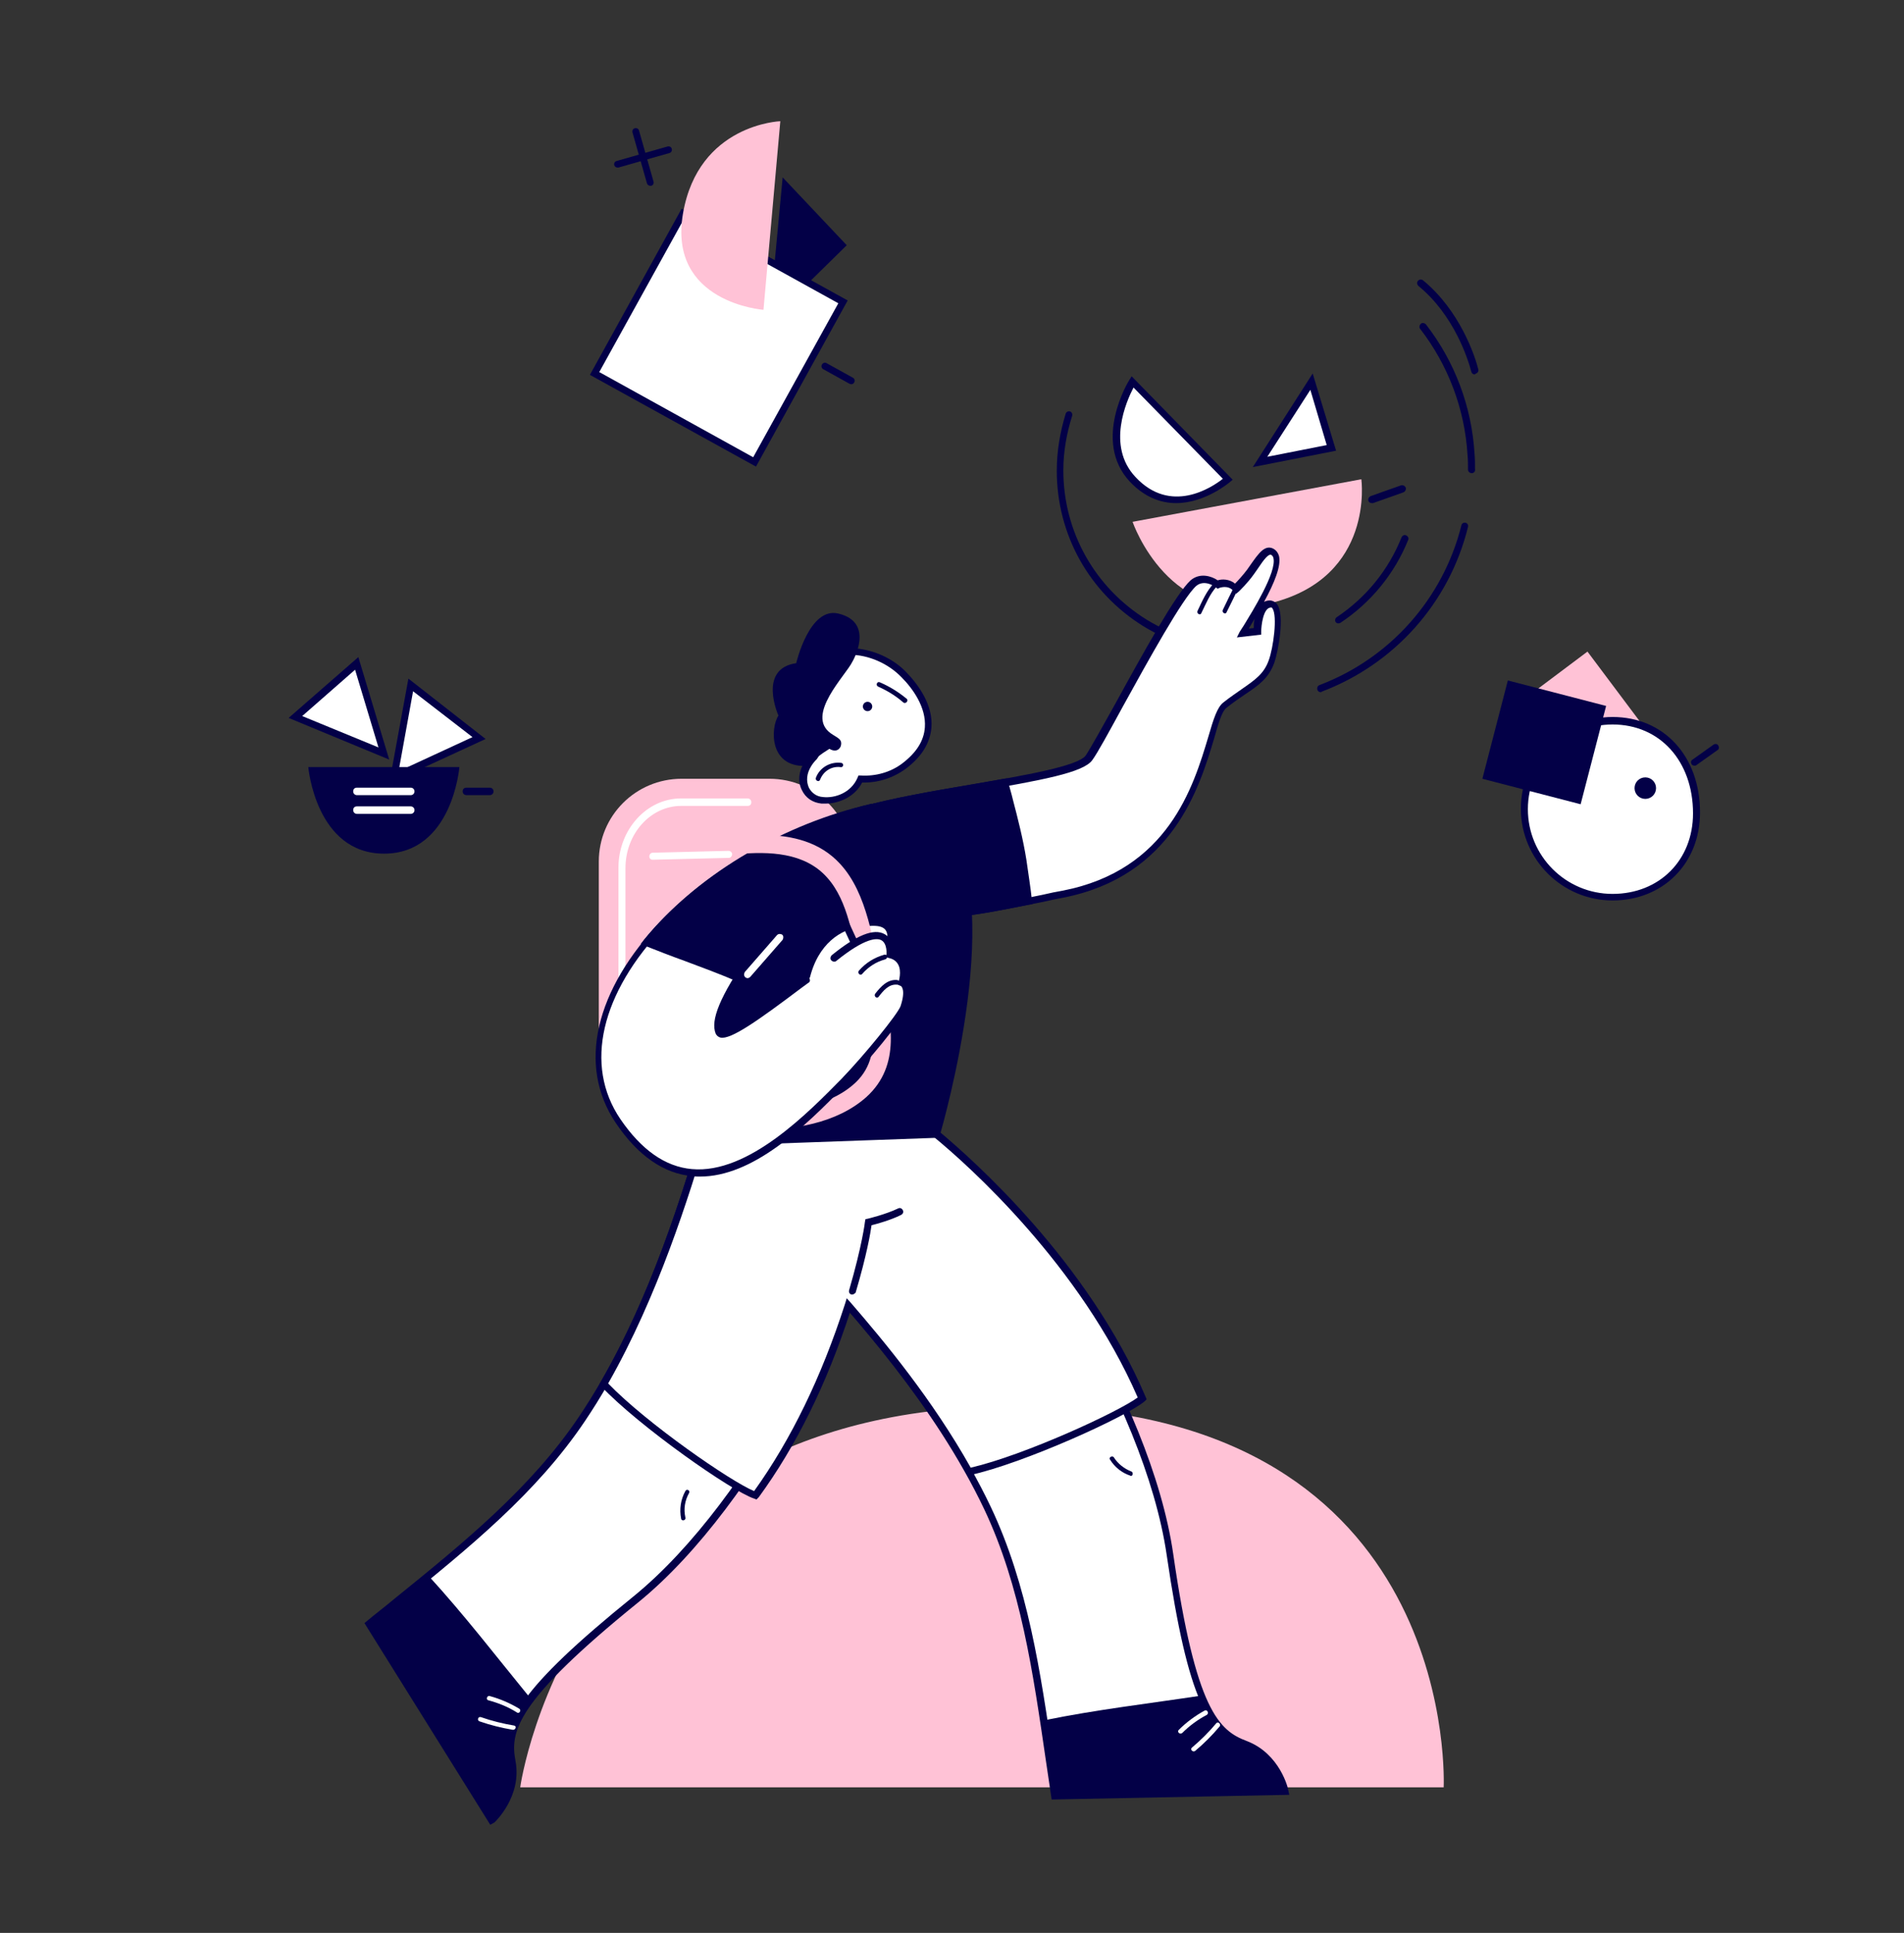 <?xml version="1.0" encoding="utf-8"?>
<!-- Generator: Adobe Illustrator 21.0.2, SVG Export Plug-In . SVG Version: 6.00 Build 0)  -->
<svg version="1.1" id="Слой_1" xmlns="http://www.w3.org/2000/svg" xmlns:xlink="http://www.w3.org/1999/xlink" x="0px" y="0px"
	 viewBox="0 0 407 413" style="enable-background:new 0 0 407 413;" xml:space="preserve">
<rect x="0" y="0" width="407" height="413" fill="#333333" stroke="none"/>
<style type="text/css">
	.st0{fill:#FFC2D6;}
	.st1{fill:#030047;}
	.st2{fill:#FFFFFF;}
	.st3{fill:none;stroke:#5F5FFF;stroke-width:1.5;stroke-linecap:round;stroke-miterlimit:10;}
</style>
<g id="_x34_">
	<g id="Background_57_">
		<g>
			<path class="st0" d="M308.6,381.9H111.2c0,0,11.8-86.1,113.8-81.2C312.3,304.9,308.6,381.9,308.6,381.9z"/>
		</g>
		<g id="Bird_2_1_">
			<g>
				<polygon class="st1" points="164.4,68.7 167.3,37.9 181,52.4 				"/>
			</g>
			<g>
				
					<rect x="134.1" y="52.6" transform="matrix(0.875 0.484 -0.484 0.875 54.103 -65.346)" class="st2" width="39.1" height="39.1"/>
				<path class="st1" d="M161.6,99.7l-35.5-19.6l19.6-35.5l35.5,19.6L161.6,99.7z M128.1,79.5L161,97.7l18.2-32.9l-32.9-18.2
					L128.1,79.5z"/>
			</g>
			<g>
				<path class="st0" d="M163.2,66.2l3.6-40.3c0,0-17.5,0.6-20.8,19.7S163.2,66.2,163.2,66.2z"/>
			</g>
			<g>
				<path class="st1" d="M182,82.1c-0.1,0-0.2,0-0.4-0.1l-5.6-3.1c-0.4-0.2-0.5-0.7-0.3-1c0.2-0.4,0.7-0.5,1-0.3l5.6,3.1
					c0.4,0.2,0.5,0.7,0.3,1C182.5,81.9,182.3,82.1,182,82.1z"/>
			</g>
			<g>
				<path class="st1" d="M139,39.7c-0.3,0-0.6-0.2-0.7-0.5l-3.1-10.9c-0.1-0.4,0.1-0.8,0.5-0.9c0.4-0.1,0.8,0.1,0.9,0.5l3.1,10.9
					c0.1,0.4-0.1,0.8-0.5,0.9C139.1,39.7,139,39.7,139,39.7z"/>
			</g>
			<g>
				<path class="st1" d="M132,35.8c-0.3,0-0.6-0.2-0.7-0.5c-0.1-0.4,0.1-0.8,0.5-0.9l10.9-3.1c0.4-0.1,0.8,0.1,0.9,0.5
					c0.1,0.4-0.1,0.8-0.5,0.9l-10.9,3.1C132.1,35.8,132,35.8,132,35.8z"/>
			</g>
		</g>
		<g id="Bird_1_1_">
			<g>
				<polygon class="st2" points="87.8,146.4 84.2,166.1 102.4,157.7 				"/>
				<path class="st1" d="M83.2,167.4l4.1-22.4l16.5,12.9L83.2,167.4z M88.3,147.7l-3.1,17.1l15.8-7.3L88.3,147.7z"/>
			</g>
			<g>
				<path class="st1" d="M65.9,163.9h32.3c0,0-1.5,18.5-16.1,18.5S65.9,163.9,65.9,163.9z"/>
			</g>
			<g>
				<path class="st2" d="M87.8,169.9H76.3c-0.4,0-0.8-0.3-0.8-0.8s0.3-0.8,0.8-0.8h11.5c0.4,0,0.8,0.3,0.8,0.8
					S88.2,169.9,87.8,169.9z"/>
			</g>
			<g>
				<path class="st2" d="M87.8,173.9H76.3c-0.4,0-0.8-0.3-0.8-0.8s0.3-0.8,0.8-0.8h11.5c0.4,0,0.8,0.3,0.8,0.8
					S88.2,173.9,87.8,173.9z"/>
			</g>
			<g>
				<polygon class="st2" points="76.3,141.8 63.2,153.2 82,161 				"/>
				<path class="st1" d="M83.2,162.3l-21.5-8.9l14.9-13L83.2,162.3z M64.6,153l16.3,6.7l-5-16.6L64.6,153z"/>
			</g>
			<g>
				<path class="st1" d="M104.7,169.9h-5c-0.4,0-0.8-0.3-0.8-0.8s0.3-0.8,0.8-0.8h5c0.4,0,0.8,0.3,0.8,0.8S105.1,169.9,104.7,169.9z
					"/>
			</g>
		</g>
		<g id="Bird_4_1_">
			<g>
				<rect x="326.3" y="143.6" transform="matrix(0.8 -0.6 0.6 0.8 -25.222 233.144)" class="st0" width="21.7" height="21.7"/>
			</g>
			<g>
				<path class="st2" d="M362.7,173.7c0,10.4-7.6,18-18,18s-18.8-8.4-18.8-18.8c0-10.4,8.4-18.8,18.8-18.8S362.7,162,362.7,173.7z"
					/>
				<path class="st1" d="M344.7,192.4c-10.8,0-19.6-8.8-19.6-19.6c0-10.8,8.8-19.6,19.6-19.6c11,0,18.7,8.4,18.7,20.4
					C363.4,184.5,355.5,192.4,344.7,192.4z M344.7,154.8c-10,0-18.1,8.1-18.1,18.1c0,10,8.1,18.1,18.1,18.1c10,0,17.2-7.2,17.2-17.2
					C361.9,162.6,354.8,154.8,344.7,154.8z"/>
			</g>
			<g>
				<circle class="st1" cx="351.7" cy="168.4" r="2.3"/>
			</g>
			<g>
				<path class="st1" d="M362.2,163.6c-0.2,0-0.5-0.1-0.6-0.3c-0.2-0.3-0.2-0.8,0.2-1l4.5-3.2c0.3-0.2,0.8-0.2,1,0.2
					c0.2,0.3,0.2,0.8-0.2,1l-4.5,3.2C362.5,163.6,362.3,163.6,362.2,163.6z"/>
			</g>
			<g>
				
					<rect x="319.2" y="147.8" transform="matrix(0.968 0.251 -0.251 0.968 50.431 -77.796)" class="st1" width="21.7" height="21.7"/>
			</g>
		</g>
	</g>
	<g id="Bottom_64_">
		<g>
			<path class="st2" d="M169.7,266.1c11.3,12.5,30.1,32.5,41.4,56.2c8.9,18.7,11.1,39.7,14.4,61.4l49.2-1c0,0-1.6-7.5-8.5-10
				c-6.8-2.6-11.5-8.1-16.2-40.5c-4.7-32.3-32.9-75.7-49.9-89.8c-4.6-3.8-8.7-7.3-12.2-10.2C181.2,243.1,175.1,254.4,169.7,266.1z"
				/>
			<path class="st1" d="M224.8,384.5l-0.1-0.7c-0.4-2.5-0.7-4.9-1.1-7.4c-2.8-19.2-5.4-37.4-13.2-53.9
				c-10.6-22.3-27.9-41.3-39.3-53.9l-2.3-2.5l0.2-0.4c5.1-11.1,11-22.2,18.3-34l0.5-0.7l0.7,0.6c3.5,3,7.6,6.4,12.2,10.2
				c16.8,13.9,45.3,57,50.1,90.3c4.8,33.3,9.8,37.7,15.7,39.9c7.1,2.7,8.9,10.2,8.9,10.6l0.2,0.9L224.8,384.5z M170.6,265.9l1.6,1.8
				c11.5,12.7,28.9,31.8,39.6,54.3c7.9,16.7,10.6,35,13.4,54.3c0.3,2.2,0.6,4.5,1,6.7l47.6-1c-0.7-2-2.7-6.7-7.7-8.6
				c-7.7-2.9-12.1-9.7-16.7-41.1c-4.8-32.9-33-75.6-49.6-89.4c-4.3-3.6-8.2-6.8-11.6-9.7C181.2,244.6,175.5,255.3,170.6,265.9z"/>
		</g>
		<g>
			<path class="st1" d="M256.8,362.3c-11.2,1.7-22.5,3-33.7,5.3c0.8,5.3,1.6,10.7,2.4,16.2l49.2-1c0,0-1.6-7.5-8.5-10
				C262.6,371.3,259.5,369,256.8,362.3z"/>
		</g>
		<g>
			<path class="st2" d="M257.5,365.5c-2,1.1-3.9,2.5-5.5,4.1c-0.5,0.4,0.2,1.1,0.7,0.7c1.6-1.6,3.4-2.9,5.3-3.9
				C258.5,366,258,365.2,257.5,365.5z"/>
		</g>
		<g>
			<path class="st2" d="M260,368.2c-1.6,1.9-3.3,3.6-5.2,5.2c-0.5,0.4,0.2,1.1,0.7,0.7c1.9-1.6,3.6-3.3,5.2-5.2
				C261.1,368.5,260.4,367.7,260,368.2z"/>
		</g>
		<g>
			<path class="st2" d="M151.5,238.9c-4.9,16.1-12.5,42.5-27.2,64.3C112.8,320.4,96,333,78.9,346.9l26.1,41.8c0,0,5.6-5.2,4.3-12.4
				c-1.3-7.2,1.1-14,26.5-34.6s48.2-67,51.7-88.8c0.9-5.9,1.8-11.2,2.5-15.7C177.1,237,164.3,237.5,151.5,238.9z"/>
			<path class="st1" d="M104.8,389.9l-26.9-43.1l0.5-0.4c1.9-1.6,3.9-3.1,5.8-4.7c15.1-12.2,29.3-23.8,39.5-38.9
				c13.8-20.5,21.3-45.1,26.2-61.3l1-3.2l0.5-0.1c12.1-1.3,24.7-1.9,38.6-1.7l0.9,0l-0.1,0.9c-0.7,4.5-1.6,9.8-2.5,15.7
				c-3.4,21.5-25.8,68.1-51.9,89.3c-26.2,21.2-27.4,27.6-26.2,33.9c1.4,7.5-4.3,12.9-4.5,13.1L104.8,389.9z M79.9,347.1l25.2,40.4
				c1.4-1.6,4.4-5.8,3.4-11c-1.5-8.1,2.2-15.4,26.8-35.3c25.8-20.9,48.1-67,51.4-88.3c0.9-5.6,1.7-10.6,2.4-14.9
				c-13.2-0.1-25.4,0.4-37,1.7l-0.7,2.3c-5,16.4-12.5,41.1-26.4,61.7c-10.3,15.3-24.6,26.9-39.8,39.2
				C83.4,344.2,81.7,345.7,79.9,347.1z"/>
		</g>
		<g>
			<path class="st1" d="M113.4,362.9c-7.2-8.8-14.1-17.8-21.8-26.2c-4.2,3.4-8.4,6.8-12.7,10.3l26.1,41.8c0,0,5.6-5.2,4.3-12.4
				C108.6,372.5,109,368.7,113.4,362.9z"/>
		</g>
		<g>
			<path class="st2" d="M244.1,298.8c-10.9-25.5-31.6-46.3-43.9-56.4c-4.6-3.8-8.7-7.3-12.2-10.2c-1,1.7-2,3.3-3,5
				c-11.2,0-22.3,0.5-33.4,1.7c-4.4,14.3-10.9,36.7-22.5,56.8c8.3,8.8,28.1,22.4,32.4,23.8c9.3-12.7,15.6-27.4,19.8-40.6
				c8.6,9.9,18.2,22,25.8,35.5C218.8,311.8,240.7,301.8,244.1,298.8z"/>
			<path class="st1" d="M161.7,320.4l-0.5-0.2c-4.7-1.5-24.7-15.5-32.7-24l-0.4-0.4l0.3-0.5c10.9-18.8,17.3-39.9,21.6-53.9l1-3.2
				l0.5-0.1c10.5-1.1,21.3-1.7,33.1-1.7c0.9-1.6,1.9-3.1,2.8-4.7l0.5-0.7l0.7,0.6c3.5,3,7.6,6.4,12.2,10.2
				c7.2,6,31.8,27.8,44.1,56.7l0.2,0.5l-0.4,0.4c-3.7,3.2-25.9,13.3-37.4,15.8l-0.5,0.1l-0.3-0.5c-7.8-14-17.8-26.2-24.8-34.4
				c-5,15.4-11.6,28.7-19.5,39.5L161.7,320.4z M130,295.6c8.3,8.6,26.3,21,31.2,23c7.9-11,14.4-24.4,19.4-39.9l0.4-1.3l0.9,1
				c7.1,8.2,17.4,20.6,25.6,35.2c11.6-2.7,31.5-11.9,35.7-15c-12.3-28.3-36.3-49.7-43.5-55.6c-4.3-3.6-8.2-6.8-11.6-9.7
				c-0.9,1.4-1.7,2.8-2.6,4.3l-0.2,0.4l-0.4,0c-11.7,0-22.4,0.6-32.8,1.7l-0.7,2.2C147.2,255.8,140.7,276.8,130,295.6z"/>
		</g>
		<g>
			<path class="st2" d="M111,365.1c-2-1.2-4.1-2.1-6.3-2.7c-0.6-0.2-0.9,0.8-0.3,0.9c2.2,0.6,4.2,1.4,6.1,2.6
				C111,366.3,111.5,365.4,111,365.1z"/>
		</g>
		<g>
			<path class="st2" d="M109.9,368.7c-2.4-0.4-4.8-1-7.1-1.8c-0.6-0.2-0.9,0.7-0.3,0.9c2.3,0.8,4.7,1.4,7.1,1.8
				C110.2,369.7,110.5,368.8,109.9,368.7z"/>
		</g>
		<g>
			<path class="st1" d="M182.2,276.6c-0.1,0-0.1,0-0.2,0c-0.4-0.1-0.6-0.5-0.5-0.9c2.8-9.6,3.4-14.6,3.4-14.7l0.1-0.5l0.5-0.1
				c0,0,3.8-0.9,6.5-2.2c0.4-0.2,0.8,0,1,0.4c0.2,0.4,0,0.8-0.4,1c-2.2,1.1-5.1,1.9-6.3,2.2c-0.2,1.5-1,6.3-3.4,14.4
				C182.8,276.3,182.5,276.6,182.2,276.6z"/>
		</g>
		<g>
			<path class="st1" d="M146.5,318.6c-1,1.8-1.3,3.9-0.9,5.9c0.1,0.6,1.1,0.4,0.9-0.3c-0.4-1.8-0.1-3.6,0.8-5.2
				C147.6,318.5,146.8,318,146.5,318.6z"/>
		</g>
		<g>
			<path class="st1" d="M241.8,314.4c-1.5-0.6-2.8-1.6-3.7-3c-0.3-0.5-1.2,0-0.8,0.5c1,1.6,2.5,2.8,4.3,3.4
				C242.1,315.6,242.4,314.6,241.8,314.4z"/>
		</g>
	</g>
	<g id="Top_64_">
		<g id="Backpack_18_">
			<g>
				<path class="st0" d="M164.5,237h-18.8c-9.8,0-17.7-7.9-17.7-17.7v-35.2c0-9.8,7.9-17.7,17.7-17.7h18.8c9.8,0,17.7,7.9,17.7,17.7
					v35.2C182.2,229.1,174.3,237,164.5,237z"/>
			</g>
			<g>
				<path class="st2" d="M133,215.3c-0.4,0-0.8-0.3-0.8-0.8v-29.1c0-8.1,6-14.8,13.4-14.8h14.2c0.4,0,0.8,0.3,0.8,0.8
					s-0.3,0.8-0.8,0.8h-14.2c-6.5,0-11.9,5.9-11.9,13.3v29.1C133.7,215,133.4,215.3,133,215.3z"/>
			</g>
			<g>
				<path class="st2" d="M139.5,183.7c-0.4,0-0.7-0.3-0.7-0.7c0-0.4,0.3-0.8,0.7-0.8c0.1,0,8.2-0.2,16.2-0.4c0.4,0,0.8,0.3,0.8,0.7
					c0,0.4-0.3,0.8-0.7,0.8C147.7,183.5,139.6,183.7,139.5,183.7C139.6,183.7,139.6,183.7,139.5,183.7z"/>
			</g>
		</g>
		<g id="Bird_3_1_">
			<g>
				<path class="st1" d="M264.9,139.6c-7.2,0-14.3-2-20.5-5.8c-11.6-7.2-18.5-19.6-18.5-33.2c0-4.2,0.7-8.3,1.9-12.2
					c0.1-0.4,0.6-0.6,0.9-0.5c0.4,0.1,0.6,0.6,0.5,0.9c-1.2,3.8-1.9,7.7-1.9,11.7c0,13.1,6.7,25,17.8,31.9
					c5.9,3.6,12.7,5.6,19.7,5.6c0.4,0,0.8,0.3,0.8,0.8S265.3,139.6,264.9,139.6z"/>
			</g>
			<g>
				<path class="st1" d="M286.1,133.2c-0.2,0-0.5-0.1-0.6-0.3c-0.2-0.3-0.1-0.8,0.2-1c6.3-4.2,11.1-10.1,13.9-17.1
					c0.2-0.4,0.6-0.6,1-0.4c0.4,0.2,0.6,0.6,0.4,1c-2.9,7.2-8,13.4-14.5,17.7C286.4,133.1,286.3,133.2,286.1,133.2z"/>
			</g>
			<g>
				<path class="st0" d="M242.1,111.5l48.9-9.1c0,0,2.9,20.8-19.1,26.4C249.9,134.4,242.1,111.5,242.1,111.5z"/>
			</g>
			<g>
				<path class="st2" d="M262.5,102.4l-20.4-20.8c0,0-7.8,12.5,0,20.8C251.3,112.3,262.5,102.4,262.5,102.4z"/>
				<path class="st1" d="M251.4,107.5c-3.2,0-6.7-1.2-9.9-4.6c-8.1-8.7-0.2-21.6-0.1-21.7l0.5-0.8l21.6,22.1l-0.6,0.5
					C262.9,103,257.7,107.5,251.4,107.5z M242.3,82.8c-1.5,2.9-5.8,12.5,0.4,19.1c7.5,8.1,16.3,2.3,18.7,0.4L242.3,82.8z"/>
			</g>
			<g>
				<polygon class="st2" points="269.4,98.7 280.4,81.5 284.6,95.7 				"/>
				<path class="st1" d="M267.8,99.8l12.8-20l5,16.5L267.8,99.8z M280.1,83.3l-9.2,14.3l12.7-2.5L280.1,83.3z"/>
			</g>
			<g>
				<path class="st1" d="M293.2,107.5c-0.3,0-0.6-0.2-0.7-0.5c-0.1-0.4,0.1-0.8,0.5-1l6.5-2.3c0.4-0.1,0.8,0.1,1,0.5
					c0.1,0.4-0.1,0.8-0.5,1l-6.5,2.3C293.4,107.5,293.3,107.5,293.2,107.5z"/>
			</g>
			<g>
				<path class="st3" d="M264.6,50.4"/>
			</g>
			<g>
				<path class="st1" d="M282.3,147.9c-0.3,0-0.6-0.2-0.7-0.5c-0.1-0.4,0-0.8,0.4-1c15.1-5.7,26.5-18.5,30.4-34.2
					c0.1-0.4,0.5-0.6,0.9-0.5c0.4,0.1,0.6,0.5,0.5,0.9c-4,16.2-15.7,29.3-31.3,35.2C282.5,147.9,282.4,147.9,282.3,147.9z"/>
			</g>
			<g>
				<path class="st1" d="M314.6,101.1c-0.4,0-0.8-0.3-0.8-0.8c0-1,0-2.1-0.1-3.1c-0.6-9.8-4.1-19.1-10.1-26.9
					c-0.3-0.3-0.2-0.8,0.1-1.1c0.3-0.3,0.8-0.2,1.1,0.1c6.2,8,9.8,17.6,10.4,27.7c0.1,1.1,0.1,2.1,0.1,3.2
					C315.4,100.8,315,101.1,314.6,101.1z"/>
			</g>
			<g>
				<path class="st1" d="M315.2,80c-0.3,0-0.6-0.2-0.7-0.6c-0.7-2.7-3.7-12.1-11.3-18.3c-0.3-0.3-0.4-0.7-0.1-1.1
					c0.3-0.3,0.7-0.4,1.1-0.1c7.9,6.5,11.1,16.2,11.8,19c0.1,0.4-0.1,0.8-0.5,0.9C315.4,79.9,315.3,80,315.2,80z"/>
			</g>
		</g>
		<g id="Head_128_">
			<g>
				<path class="st2" d="M193.2,144.1c-4.9-5.1-14-6.9-19.4-2s-5.3,13.5,0.1,19.5c0,0,0,0,0.1,0.1c-0.5,0.5-1,1.1-1.3,1.6
					c-2.2,3.7-0.4,7.4,3.1,7.7c3,0.3,6.7-1.1,8.1-4.6c3.4,0.2,6.7-0.8,9.4-2.8C201.3,157.4,198.7,149.8,193.2,144.1z"/>
				<path class="st1" d="M176.5,171.7c-0.3,0-0.6,0-0.9,0c-1.9-0.2-3.4-1.2-4.2-2.9c-0.9-1.8-0.7-4,0.6-6c0.3-0.4,0.6-0.8,0.9-1.2
					c-2.5-3-3.8-6.6-3.8-10.2c0-3.9,1.5-7.4,4.2-9.9c5.8-5.2,15.4-3.1,20.4,2.1l0,0c2.7,2.8,5.8,7.1,5.4,11.9
					c-0.3,3.3-2.1,6.2-5.4,8.7c-2.7,2-6,3.1-9.4,3C182.7,170.3,179.3,171.7,176.5,171.7z M181.6,139.9c-2.7,0-5.3,0.8-7.3,2.7
					c-2.4,2.2-3.7,5.3-3.7,8.8c0,3.5,1.4,6.9,3.9,9.7l0.5,0.5l-0.4,0.6c-0.5,0.5-0.9,1-1.2,1.5c-1,1.6-1.1,3.2-0.5,4.6
					c0.6,1.1,1.6,1.9,3,2c2.6,0.3,6-0.9,7.4-4.1l0.2-0.5l0.5,0c3.2,0.2,6.4-0.7,8.9-2.6c3-2.3,4.6-4.8,4.8-7.7
					c0.3-4.2-2.5-8.2-5-10.7C189.9,141.8,185.7,139.9,181.6,139.9z"/>
			</g>
			<g>
				<ellipse transform="matrix(0.943 -0.332 0.332 0.943 -39.609 70.148)" class="st1" cx="185.5" cy="151" rx="1" ry="1"/>
			</g>
			<g>
				<path class="st1" d="M193.8,149.3c-1.7-1.4-3.6-2.6-5.7-3.5c-0.6-0.3-1,0.6-0.4,0.9c2,0.9,3.8,2,5.4,3.4
					C193.6,150.5,194.3,149.7,193.8,149.3z"/>
			</g>
			<g>
				<path class="st1" d="M179.8,163c-2.3-0.3-4.6,1-5.4,3.2c-0.2,0.6,0.7,1,0.9,0.4c0.7-1.8,2.4-2.9,4.3-2.7
					C180.3,164.1,180.5,163.1,179.8,163z"/>
			</g>
			<g>
				<path class="st1" d="M182.2,141.4c-1.4,2.9-10.1,11.4-4.6,15.3c1.4,1,2.6,1.2,2.1,2.8c-0.8,1.6-2.4,0.5-2.4,0.5
					c-1.8,1.1-3.4,2.3-4.2,3.6c-8.9,0.9-8.4-8.2-6.7-10.7c0,0-4.5-10,3.8-11.2c0,0,2.8-12.1,9-10.6
					C187.2,133,182.2,141.4,182.2,141.4z"/>
			</g>
		</g>
		<g id="Body_120_">
			<path class="st1" d="M184.6,172.9c-17.4,4.4-28.5,15.7-35,41.1s-6.9,30.4-6.9,30.4l57.5-2.1C200.2,242.3,223.4,163.1,184.6,172.9
				z"/>
			<path class="st1" d="M141.9,245.2l0.1-0.8c0-0.2,0.4-5.3,6.9-30.5c6.3-24.5,16.9-37,35.6-41.7c7.3-1.8,13-0.7,16.9,3.4
				c14.5,15,0.1,64.9-0.5,67l-0.2,0.5L141.9,245.2z M190.7,172.8c-1.8,0-3.8,0.3-5.9,0.8c-18.1,4.6-28.4,16.7-34.5,40.6
				c-5.1,19.8-6.4,27.2-6.7,29.4l56-2c1.5-5.4,13.8-51.4,0.7-65C197.9,174.1,194.7,172.8,190.7,172.8z"/>
		</g>
		<g id="Hand_2_123_">
			<g>
				<path class="st2" d="M184.6,172.9c15.8-4.5,45.1-6.9,48.1-11.2c3.1-4.3,17.7-33.2,22.3-37.3c2.3-2,5.2,0.3,5.2,0.3
					s2.3-1,3.9,0.9c0,0,1.8-1.7,3.2-3.7c2-2.8,3.2-5,4.7-4.2c3.6,2.1-5.9,16.1-6.5,17.4l3.1-0.4c0,0,0.1-5.8,2.9-5.8
					s1.2,9.6,0.2,12.3c-1.5,4.3-4.7,5.2-10,9.4c-4.3,3.4-3.8,34.3-34.5,40.4c-5.6,1.1-20.6,4.6-24.7,4.1
					C183.8,193.1,184.6,172.9,184.6,172.9z"/>
				<path class="st1" d="M203.3,195.9c-0.3,0-0.7,0-0.9,0c-19.1-2-18.5-22.8-18.5-23l0-0.5l0.5-0.1c6.5-1.8,15.1-3.3,23.4-4.7
					c11.1-1.9,22.7-3.9,24.3-6.2c1-1.5,3.5-6,6.4-11.2c5.7-10.4,12.9-23.4,16-26.2c2-1.7,4.5-0.9,5.8,0c0.9-0.3,2.5-0.3,3.7,0.7
					c0.6-0.6,1.7-1.8,2.6-3c0.2-0.3,0.5-0.7,0.7-1c1.7-2.4,3.1-4.5,5-3.4c0.5,0.3,0.9,0.8,1.1,1.5c0.5,2.1-1,5.8-3.2,9.8
					c0.4-0.2,0.8-0.3,1.2-0.3c0.6,0,1.2,0.3,1.6,0.8c1.7,2.4,0.2,10.2-0.6,12.5c-1.2,3.3-3.3,4.8-6.3,6.8c-1.2,0.8-2.5,1.7-4,2.9
					c-0.9,0.7-1.7,3.4-2.6,6.6c-3.1,10.3-8.8,29.3-32.2,33.9c-1.1,0.2-2.6,0.5-4.3,0.9C216.3,194,207.4,195.9,203.3,195.9z
					 M185.4,173.5c0,3.2,0.9,19.1,17.2,20.9c3.2,0.3,13.4-1.8,20.2-3.2c1.7-0.4,3.2-0.7,4.4-0.9c22.5-4.4,27.9-22.2,31.1-32.9
					c1.1-3.8,1.9-6.3,3.2-7.3c1.5-1.2,2.9-2.1,4-2.9c2.9-2,4.7-3.3,5.7-6.1c1-2.7,1.9-9.5,0.8-11.1c-0.1-0.2-0.2-0.2-0.3-0.2
					c-1.7,0-2.1,4-2.1,5.1l0,0.7l-5.2,0.6l0.6-1.2c0.1-0.2,0.4-0.6,0.9-1.4c1.7-2.8,7.1-11.4,6.3-14.4c-0.1-0.4-0.3-0.5-0.4-0.6
					c-0.6-0.4-1.6,0.9-3,3c-0.2,0.3-0.5,0.7-0.7,1c-1.4,2-3.2,3.7-3.3,3.8l-0.6,0.5l-0.5-0.6c-1.2-1.4-2.9-0.7-3-0.7l-0.4,0.2
					l-0.4-0.3c-0.1-0.1-2.4-1.8-4.2-0.3c-2.9,2.6-10.3,16-15.7,25.8c-3,5.5-5.4,9.9-6.5,11.4c-1.9,2.7-10.8,4.3-25.3,6.8
					C200,170.3,191.7,171.7,185.4,173.5z M268.2,132.2c-0.4,0.7-0.8,1.3-1.2,2c0,0,0,0,0,0.1l1-0.1C268,133.6,268,132.9,268.2,132.2
					z"/>
			</g>
			<g>
				<path class="st1" d="M218.7,183.7c-0.9-5.7-2.5-11.1-3.9-16.6c-10,1.8-21.9,3.5-30.2,5.9c0,0-0.8,20.2,17.8,22.2
					c2.9,0.3,10.9-1.3,17.5-2.6C219.6,189.5,219.2,186.6,218.7,183.7z"/>
				<path class="st1" d="M203.3,195.9c-0.3,0-0.7,0-0.9,0c-19.1-2-18.5-22.8-18.5-23l0-0.5l0.5-0.1c6.5-1.8,15.1-3.3,23.4-4.7
					c2.3-0.4,4.6-0.8,6.8-1.2l0.7-0.1l0.2,0.7c0.3,1.3,0.7,2.5,1,3.8c1.1,4.2,2.2,8.5,2.9,12.9l0,0c0.4,2.9,0.9,5.9,1.2,8.8l0.1,0.7
					l-0.7,0.1C213.6,194.6,206.7,195.9,203.3,195.9z M185.4,173.5c0,3.2,0.9,19.1,17.2,20.9c2.6,0.3,10.1-1.1,16.5-2.5
					c-0.3-2.7-0.7-5.5-1.1-8.1l0,0c-0.7-4.3-1.8-8.6-2.9-12.8c-0.3-1-0.6-2.1-0.8-3.1c-2,0.4-4.1,0.7-6.1,1.1
					C200,170.3,191.7,171.7,185.4,173.5z"/>
			</g>
			<g>
				<path class="st1" d="M259.5,124.6c-1.6,1.7-2.5,3.8-3.5,5.9c-0.3,0.6,0.6,1.1,0.8,0.5c1-2,1.8-4.1,3.3-5.7
					C260.6,124.8,259.9,124.1,259.5,124.6z"/>
			</g>
			<g>
				<path class="st1" d="M263.8,125.4c-0.8,1.6-1.6,3.2-2.4,4.9c-0.3,0.6,0.6,1.1,0.8,0.5c0.8-1.6,1.6-3.2,2.4-4.9
					C264.9,125.4,264.1,124.9,263.8,125.4z"/>
			</g>
		</g>
		<g id="Hand_115_">
			<g>
				<path class="st1" d="M157.8,209c6.1-9.9,17.6-23.7,26.8-36.1c-18.8,4.7-36,15.7-46.4,28.5C144.7,204.1,151.4,206.1,157.8,209z"
					/>
				<path class="st1" d="M158.1,210l-0.6-0.3c-3.6-1.6-7.5-3-11.2-4.4c-2.8-1-5.6-2.1-8.4-3.2l-0.9-0.4l0.6-0.8
					c10.9-13.4,28.4-24.1,46.8-28.7l2-0.5l-1.2,1.7c-3.3,4.4-6.9,9.1-10.3,13.6c-6.4,8.3-12.5,16.2-16.4,22.5L158.1,210z
					 M139.5,201.1c2.5,1,5,1.9,7.4,2.8c3.5,1.3,7.2,2.6,10.7,4.2c4-6.3,9.9-13.9,16.2-22.1c3-3.9,6.1-7.9,9-11.8
					C165.8,178.9,149.8,188.8,139.5,201.1z"/>
			</g>
			<g>
				<path class="st2" d="M173,209.4c1.8-8,7-10.8,10.6-11.3s6.1-0.6,6.1,2.1C189.6,204.6,173,209.4,173,209.4z"/>
			</g>
			<g>
				<path class="st0" d="M188.5,209.5c-1.9-8.1-3-18.5-8.9-24.9c-4.3-4.7-10.2-6.1-16.3-6.2c-1.9,1.3-4,2.5-5.7,4.1
					c6.8-0.6,14.4-0.4,19.2,5c4.6,5.1,5.5,13.2,7,19.6c1.8,7.6,5.8,17.7-0.8,24.1c-5.5,5.3-14.6,6.4-21.9,6.3c-2.5,0-2.5,3.9,0,3.9
					c8.3,0.1,17.7-1.3,24.1-7C192.7,227.6,190.5,218.1,188.5,209.5z"/>
			</g>
			<g>
				<path class="st2" d="M172.5,209.4c-8.3,6.2-17.7,13.4-18.7,11.2c-1.3-2.9,2.2-9.2,7.6-17c-6.2-2.8-12.7-5-19.4-6.5
					c-13,13.4-18.6,29.6-9.9,42.5c16,23.7,36.2,4,48.4-8.5c4.8-4.9,12-13.7,12.7-15.8c1.5-4.5-0.4-5.3-0.4-5.3s1.7-4.9-2.5-6
					c0,0,1.1-9.6-11.9,0.7"/>
				<path class="st1" d="M149.6,251.4c-0.5,0-1.1,0-1.6-0.1c-6.1-0.5-11.7-4.4-16.4-11.4c-8.2-12.2-4.5-28.4,10-43.4l0.3-0.3
					l0.4,0.1c6.5,1.5,13.1,3.7,19.5,6.5l0.8,0.4L162,204c-2.2,3.2-9,12.9-7.5,16.3c1.4,0.6,10.6-6.3,16-10.4l1.5-1.1
					c0.3-0.2,0.8-0.2,1,0.2s0.2,0.8-0.2,1l-1.5,1.1c-9.3,7-15.1,11.1-17.3,10.6c-0.4-0.1-0.8-0.4-1-0.8c-1.2-2.9,0.9-8,7.1-17
					c-5.9-2.6-12-4.6-18-6c-13.7,14.3-17.3,29.7-9.5,41.2c4.5,6.6,9.6,10.2,15.3,10.7c12.1,1.1,25-12.2,32-19.3
					c5-5.2,11.9-13.7,12.6-15.5c1.2-3.6,0.1-4.3,0.1-4.3l-0.7-0.3l0.2-0.7c0,0,0.7-2.1-0.1-3.6c-0.4-0.7-1-1.2-2-1.4l-0.6-0.2
					l0.1-0.6c0,0,0.2-2.3-1.1-3c-0.9-0.5-3.4-0.6-9.6,4.4c-0.3,0.3-0.8,0.2-1.1-0.1c-0.3-0.3-0.2-0.8,0.1-1.1
					c5.3-4.3,9-5.8,11.3-4.5c1.6,0.9,1.8,2.9,1.8,3.9c1.1,0.4,1.8,1.1,2.3,2c0.8,1.5,0.5,3.4,0.3,4.3c0.6,0.6,1.4,2.2,0.2,5.8
					c-0.8,2.4-8.4,11.5-12.9,16.1C171.7,241.2,160.8,251.4,149.6,251.4z"/>
			</g>
			<g>
				<path class="st1" d="M156,185.6c-7,4.6-13.1,10-17.8,15.8c6.5,2.7,13.2,4.7,19.6,7.6c2.8-4.6,6.8-10,11.2-15.7
					C165,190.3,160.6,187.7,156,185.6z"/>
				<path class="st1" d="M158.1,210l-0.6-0.3c-3.6-1.6-7.5-3-11.2-4.4c-2.8-1-5.6-2.1-8.4-3.2l-0.9-0.4l0.6-0.8
					c4.7-5.8,10.9-11.3,18-15.9l0.3-0.2l0.4,0.2c4.8,2.2,9.2,4.8,13.1,7.8l0.6,0.5l-0.5,0.6c-3.8,5-8.1,10.8-11.1,15.6L158.1,210z
					 M139.5,201.1c2.5,1,5,1.9,7.4,2.8c3.5,1.3,7.2,2.6,10.7,4.2c2.9-4.6,6.8-9.9,10.4-14.6c-3.6-2.6-7.6-5-11.8-7
					C149.6,190.8,143.9,195.8,139.5,201.1z"/>
			</g>
			<g>
				<path class="st1" d="M191.8,209.4c-2.1-0.2-3.5,1.4-4.7,2.9c-0.4,0.5,0.3,1.2,0.7,0.7c1-1.3,2.2-2.8,4-2.6
					C192.4,210.4,192.4,209.5,191.8,209.4z"/>
			</g>
			<g>
				<path class="st1" d="M189,204c-2.1,0.6-3.9,1.7-5.4,3.4c-0.4,0.5,0.3,1.2,0.7,0.7c1.3-1.5,3-2.6,4.9-3.1
					C189.9,204.8,189.7,203.8,189,204z"/>
			</g>
			<g>
				<path class="st2" d="M159.8,209c-0.2,0-0.4-0.1-0.5-0.2c-0.3-0.3-0.3-0.7-0.1-1.1l6.9-7.9c0.3-0.3,0.7-0.3,1.1-0.1
					c0.3,0.3,0.3,0.7,0.1,1.1l-6.9,7.9C160.2,208.9,160,209,159.8,209z"/>
			</g>
		</g>
		<g>
			<line class="st2" x1="182.6" y1="201.3" x2="180.3" y2="196.3"/>
			<path class="st1" d="M182.6,202.1c-0.3,0-0.6-0.2-0.7-0.4l-2.3-5c-0.2-0.4,0-0.8,0.4-1c0.4-0.2,0.8,0,1,0.4l2.3,5
				c0.2,0.4,0,0.8-0.4,1C182.8,202,182.7,202.1,182.6,202.1z"/>
		</g>
	</g>
</g>
</svg>

